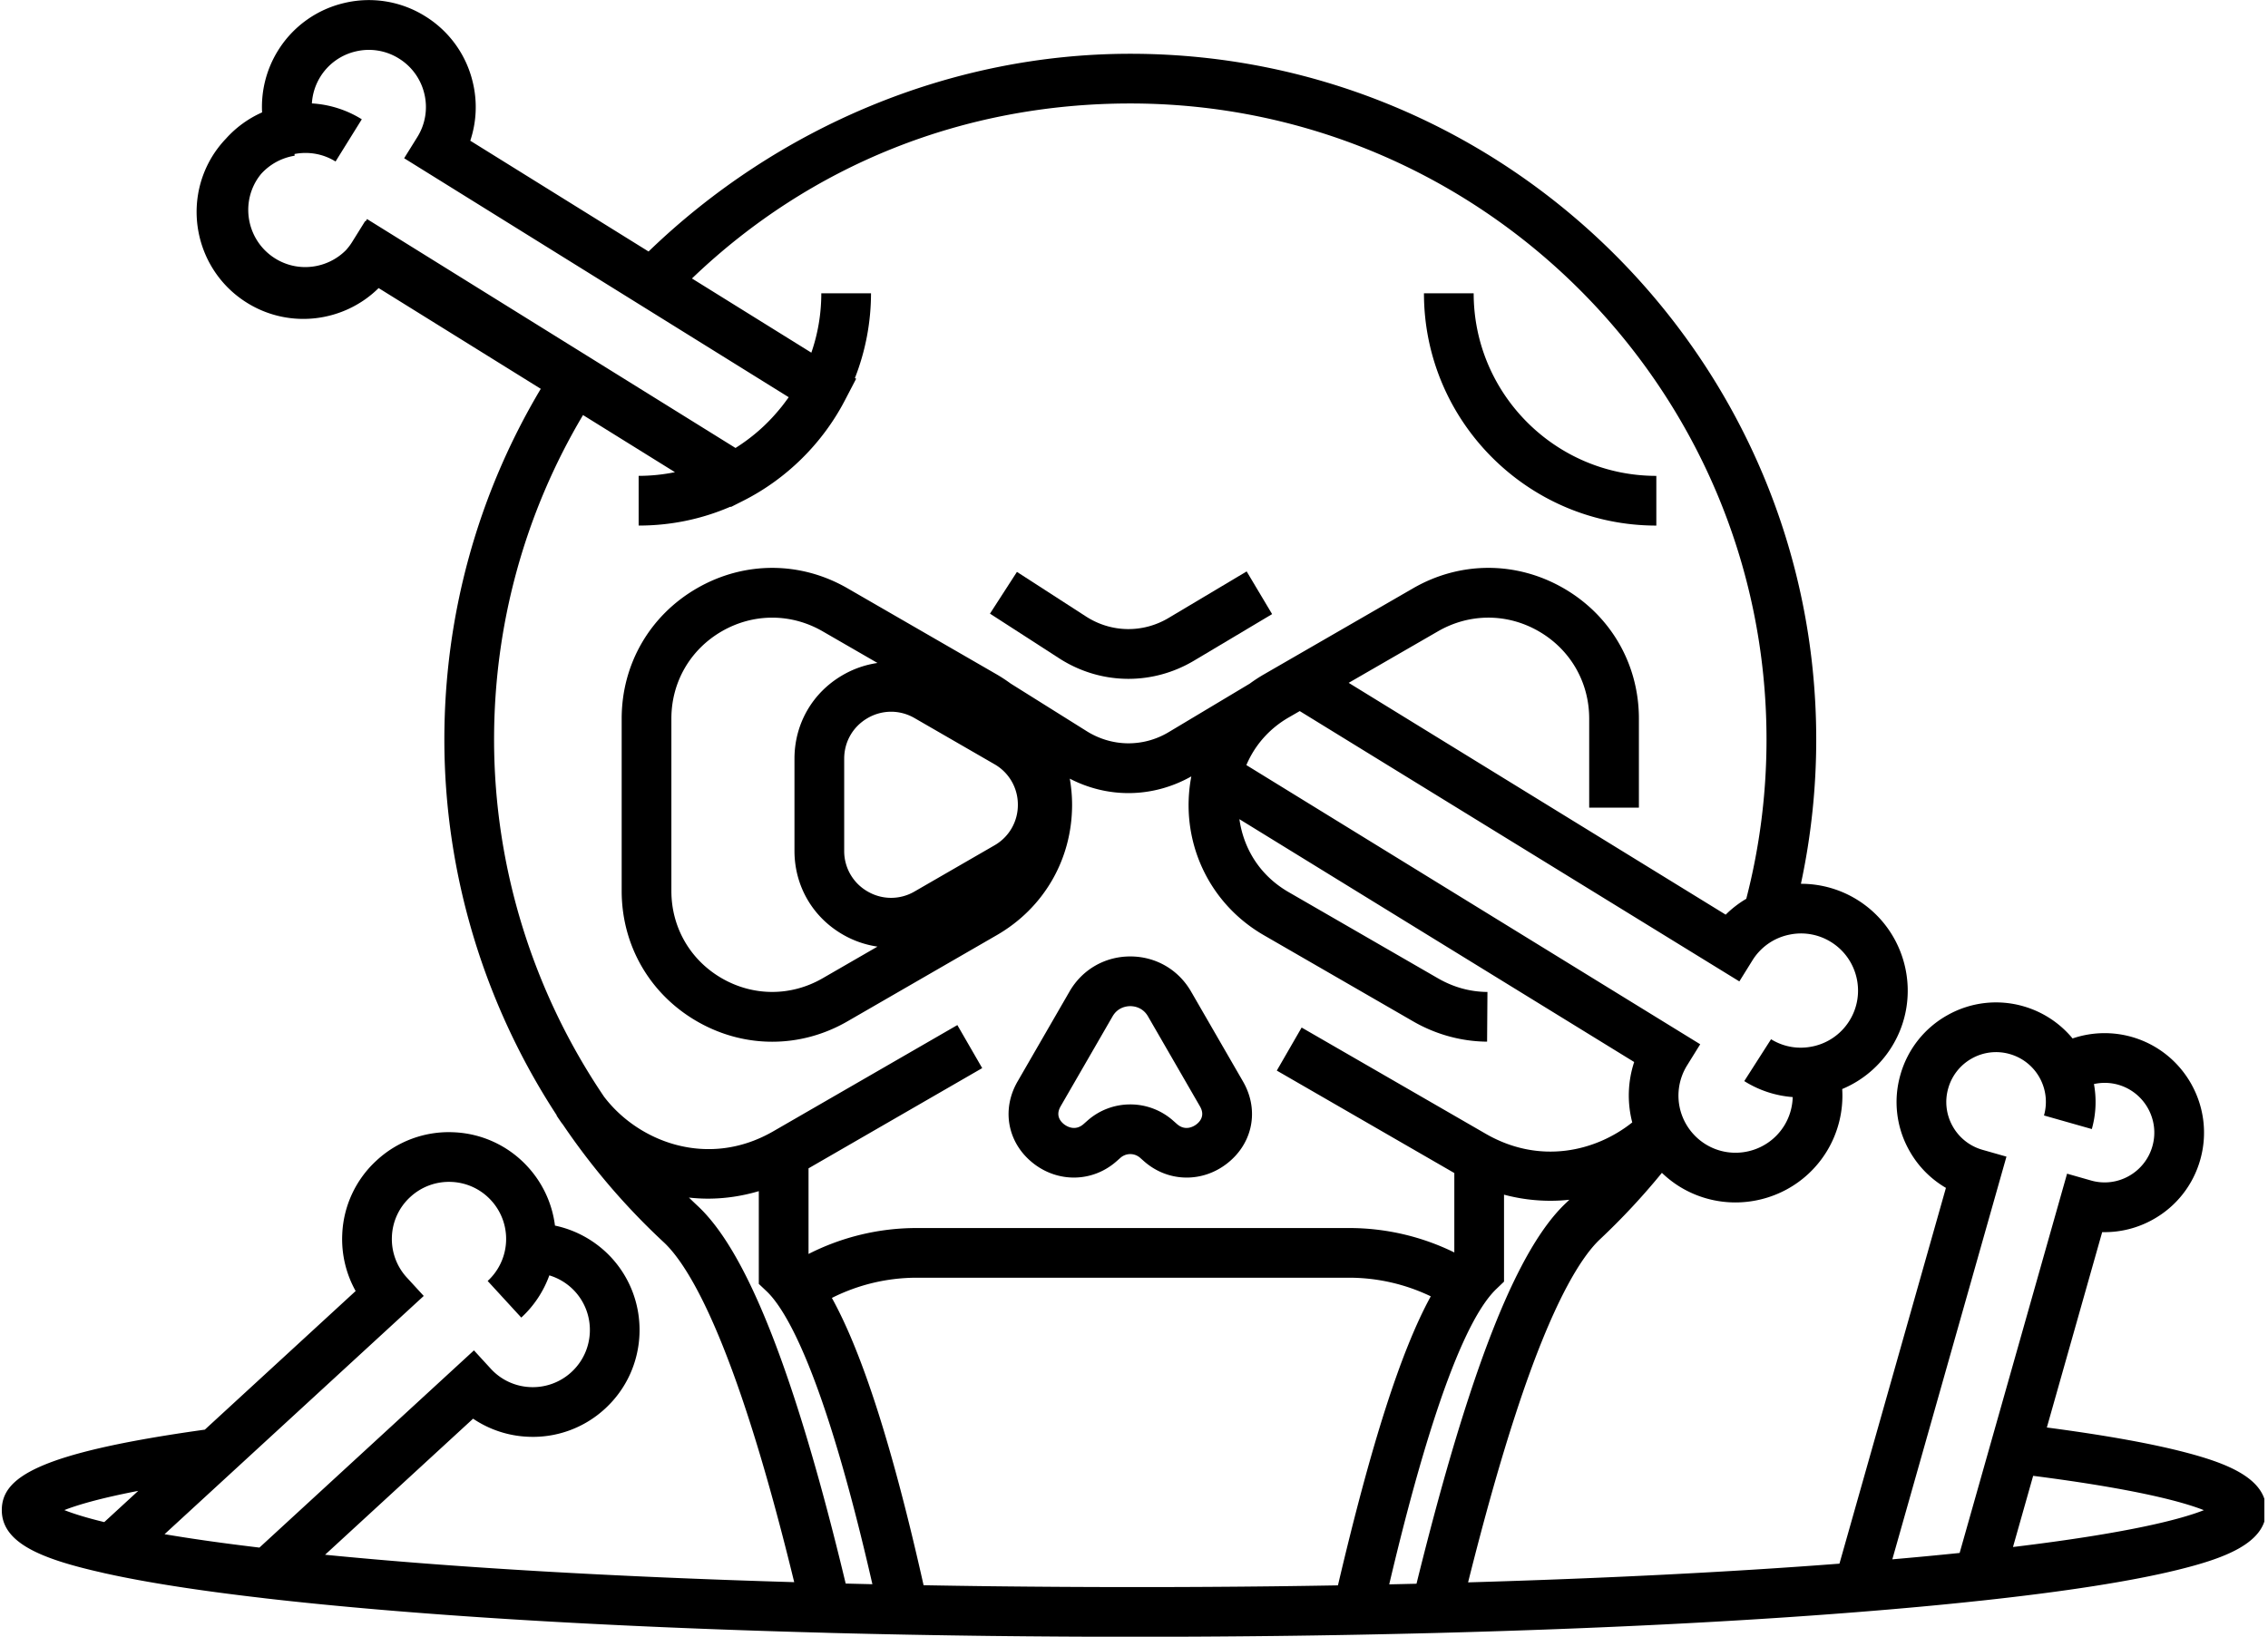 <svg alt="Barebones theme logo" role="presentation" viewBox="0 0 410 296" xmlns="http://www.w3.org/2000/svg" xmlns:serif="http://www.serif.com/" fill-rule="evenodd" clip-rule="evenodd" stroke-linejoin="round" stroke-miterlimit="1.414"><g serif:id="Plan de travail1" transform="translate(-51.326 -108.018)"><path fill="none" d="M51.326 108.018h409.345v295.964H51.326z"/><clipPath id="a"><path d="M51.326 108.018h409.345v295.964H51.326z"/></clipPath><g fill-rule="nonzero" clip-path="url(#a)"><path d="M238.259 318.49c4.539 3.46 10.667 3.266 14.905-.476l.712-.629a2.692 2.692 0 0 1 3.557 0l.713.63c2.218 1.957 4.952 2.944 7.706 2.944 2.51 0 5.035-.82 7.199-2.47 4.493-3.427 5.857-9.106 3.398-14.122a13.33 13.33 0 0 0-.423-.794l-9.386-16.257c-2.293-3.973-6.399-6.344-10.985-6.344-4.587 0-8.693 2.371-10.986 6.344l-9.389 16.262c-.149.258-.288.52-.416.78-2.462 5.025-1.098 10.705 3.395 14.131zm4.676-10.177c.041-.084.085-.167.13-.246l9.386-16.257c.964-1.669 2.561-1.849 3.204-1.849.642 0 2.239.18 3.202 1.85l9.383 16.252c.047.08.09.16.135.251.757 1.544-.16 2.561-.774 3.028-.433.331-1.962 1.3-3.505-.063l-.714-.63a11.652 11.652 0 0 0-7.727-2.918c-2.763 0-5.525.973-7.728 2.917l-.713.63c-1.544 1.363-3.074.396-3.505.064-.614-.468-1.532-1.484-.774-3.029zM350.751 203.058v-8.987c-18.207 0-33.021-14.813-33.021-33.02h-8.987c0 23.162 18.845 42.007 42.008 42.007zM255.322 230.773c4.083 0 8.171-1.094 11.853-3.288l14.119-8.417-4.603-7.72-14.119 8.418c-4.653 2.773-10.371 2.671-14.92-.268l-12.487-8.065-4.876 7.55 12.487 8.064c3.841 2.481 8.19 3.726 12.546 3.726z"/><path d="M446.836 370.773c-6.189-1.655-14.751-3.206-25.489-4.62l10.004-35.33a17.842 17.842 0 0 0 9.174-2.276 17.886 17.886 0 0 0 8.554-10.819c2.703-9.535-2.857-19.497-12.408-22.21a18.008 18.008 0 0 0-10.674.284 17.93 17.93 0 0 0-8.919-5.828 17.853 17.853 0 0 0-13.67 1.603 17.874 17.874 0 0 0-8.534 10.798 17.835 17.835 0 0 0 1.596 13.676 17.879 17.879 0 0 0 6.633 6.771l-19.248 67.953c-19.844 1.525-42.402 2.663-67.135 3.384 3.017-12.028 5.859-22.085 8.659-30.634 6.671-20.426 11.942-28.355 15.189-31.409a124.288 124.288 0 0 0 11.19-12.012 19.379 19.379 0 0 0 3.129 2.448 19.176 19.176 0 0 0 10.159 2.903c6.46 0 12.782-3.234 16.44-9.112a19.317 19.317 0 0 0 2.865-11.394 19.244 19.244 0 0 0 8.941-7.61c5.624-9.039 2.842-20.97-6.208-26.604a19.226 19.226 0 0 0-10.196-2.899 124.275 124.275 0 0 0 2.769-26.089c0-68.376-55.629-124.005-124.005-124.005-32.45 0-63.776 13.25-87.083 35.756l-32.229-20.034a19.17 19.17 0 0 0 .472-10.49 19.207 19.207 0 0 0-8.62-12.018 19.177 19.177 0 0 0-14.59-2.406 19.218 19.218 0 0 0-12.021 8.616 19.291 19.291 0 0 0-2.875 11.177 19.207 19.207 0 0 0-6.513 4.726 19.32 19.32 0 0 0-2.421 3.104c-5.619 9.048-2.829 20.983 6.217 26.605 7.728 4.808 17.57 3.473 23.784-2.667l29.313 18.218c-11.414 19.135-17.431 40.95-17.431 63.417 0 24.274 7.218 47.927 20.333 67.976l-.025.02a3.608 3.608 0 0 1-.26-.39l.13.216c.226.354.453.698.695 1.042l.019.03.153.227c.138.196.288.38.429.572a123.573 123.573 0 0 0 18.168 21.2c3.231 2.996 8.462 10.777 15.035 30.818 2.837 8.645 5.713 18.951 8.567 30.664-32.655-.965-61.642-2.66-84.807-4.957l26.757-24.605a19.154 19.154 0 0 0 9.956 3.268 19.2 19.2 0 0 0 13.91-5.086c7.834-7.203 8.35-19.443 1.141-27.297a19.366 19.366 0 0 0-10.204-5.802 19.272 19.272 0 0 0-4.942-10.655 19.18 19.18 0 0 0-13.405-6.222 19.193 19.193 0 0 0-13.879 5.08 19.138 19.138 0 0 0-6.231 13.405 19.224 19.224 0 0 0 2.423 10.225l-27.262 25.066c-30.543 4.27-36.704 8.74-36.704 14.56 0 5.976 7.24 8.84 18.117 11.293.264.065.535.13.729.167 7.218 1.598 16.742 3.086 28.227 4.416l.502.064c26.012 3 60.878 5.148 100.857 6.217l1.662.05c9.276.241 18.943.423 28.733.54a2209.787 2209.787 0 0 0 51.359.007c9.541-.11 19.371-.297 29.277-.55l.242-.008c.139-.003.277-.005.417-.01l1.291-.036c27.446-.745 52.311-1.992 73.899-3.706 8.089-.639 15.596-1.333 22.223-2.053l.366-.035c15.203-1.644 27.114-3.51 35.4-5.547 8.333-2.048 16.044-4.774 16.044-10.81.003-5.763-7.157-8.454-14.161-10.327zM70.175 383.26c-3.422-.827-5.709-1.572-7.218-2.17 2.26-.892 6.296-2.112 13.359-3.478l-6.141 5.648zm28.048 4.61c-6.417-.765-12.147-1.572-17.15-2.422l46.855-43.082-3.037-3.308a10.285 10.285 0 0 1-2.717-7.433 10.22 10.22 0 0 1 3.33-7.16 10.28 10.28 0 0 1 7.426-2.72 10.255 10.255 0 0 1 7.167 3.326 10.3 10.3 0 0 1 2.66 8.145 10.31 10.31 0 0 1-3.273 6.441l6.077 6.621a19.281 19.281 0 0 0 5.072-7.634 10.335 10.335 0 0 1 4.612 2.887c3.852 4.195 3.577 10.742-.612 14.594a10.278 10.278 0 0 1-7.444 2.723 10.221 10.221 0 0 1-7.142-3.323l-3.042-3.318-38.782 35.663zm284.118-109.5c4.838 3.01 6.328 9.39 3.319 14.225a10.284 10.284 0 0 1-7.149 4.74 10.145 10.145 0 0 1-6.402-1.039 7.375 7.375 0 0 1-.618-.354l-4.844 7.57a19.12 19.12 0 0 0 8.757 2.891 10.337 10.337 0 0 1-1.55 5.195c-3.01 4.835-9.393 6.322-14.218 3.323a10.386 10.386 0 0 1-4.433-5.757 10.352 10.352 0 0 1 1.103-8.48l2.377-3.832-82.042-50.482c1.516-3.584 4.144-6.587 7.634-8.604l2.013-1.162 79.473 48.882 2.36-3.796a10.224 10.224 0 0 1 6.646-4.649 10.237 10.237 0 0 1 7.574 1.33zM115.649 117.313a10.237 10.237 0 0 1 7.79 1.285 10.268 10.268 0 0 1 4.609 6.423 10.233 10.233 0 0 1-1.283 7.787l-2.378 3.823 69.52 43.214-.023.035c-.158.226-.327.444-.49.667a34.15 34.15 0 0 1-.729.961 37.647 37.647 0 0 1-1.375 1.62c-.144.16-.286.32-.433.476a34.4 34.4 0 0 1-1.343 1.358l-.041.04c-.528.5-1.072.982-1.631 1.447l-.013.01a32.8 32.8 0 0 1-1.647 1.28l-.171.123c-.542.391-1.096.766-1.661 1.123l-.06.04-66.612-41.396-.261.42-.082-.05-2.376 3.817c-.32.514-.686.982-1.076 1.42-3.315 3.361-8.631 4.12-12.8 1.526-4.837-3.007-6.33-9.387-3.328-14.222.233-.375.493-.723.764-1.057a10.378 10.378 0 0 1 6.071-3.306l-.026-.308c2.471-.48 5.12-.077 7.422 1.353l4.744-7.633a19.215 19.215 0 0 0-9.021-2.872 10.284 10.284 0 0 1 1.519-4.802 10.255 10.255 0 0 1 6.421-4.602zm44.873 189.02c-12.811-18.919-19.879-41.45-19.879-64.587 0-20.786 5.552-40.962 16.08-58.672l16.617 10.328a33.077 33.077 0 0 1-6.562.667v8.987c5.795 0 11.369-1.15 16.602-3.415l.083.052 2.257-1.14c7.784-3.932 14.292-10.365 18.328-18.115l2.048-3.932-.224-.12a42.117 42.117 0 0 0 2.912-15.335h-8.987a32.69 32.69 0 0 1-1.799 10.74l-21.582-13.416c21.477-20.613 49.255-31.646 79.236-31.646 63.421 0 115.018 51.597 115.018 115.018 0 9.784-1.24 19.46-3.658 28.8a18.952 18.952 0 0 0-3.722 2.87l-68.154-41.92 16.14-9.317c5.703-3.295 12.514-3.297 18.219-.005 5.71 3.294 9.119 9.197 9.119 15.79v16.095h8.986v-16.096c0-9.842-5.089-18.654-13.613-23.573-8.521-4.917-18.692-4.913-27.206.008l-26.999 15.585a28.028 28.028 0 0 0-2.531 1.655l-14.678 8.787c-4.653 2.774-10.371 2.671-14.973-.3l-13.575-8.504a28.149 28.149 0 0 0-2.498-1.64l-26.995-15.585c-8.52-4.919-18.694-4.92-27.214 0-8.521 4.92-13.607 13.73-13.607 23.57v31.17c0 9.837 5.087 18.647 13.607 23.567 4.261 2.46 8.934 3.69 13.607 3.69s9.348-1.23 13.607-3.69l26.995-15.586c8.521-4.919 13.607-13.729 13.607-23.568 0-1.608-.149-3.186-.414-4.727 3.335 1.73 6.962 2.611 10.6 2.611 3.904 0 7.812-1.013 11.369-3.02-2.18 11.431 2.974 22.86 13.095 28.708l26.993 15.582c4.101 2.372 8.728 3.644 13.38 3.678l.065-8.988c-3.142-.02-6.15-.854-8.948-2.47l-26.995-15.584c-5.484-3.169-8.196-8.212-8.896-13.19l71.363 43.912a19.356 19.356 0 0 0-.349 10.924c-6.584 5.25-16.726 7.691-26.494 2.05l-33.272-19.207-4.491 7.784 32.092 18.525V334.5a43.116 43.116 0 0 0-19.025-4.416h-78.144a43.094 43.094 0 0 0-19.574 4.69v-15.485l31.396-18.123-4.492-7.783-33.271 19.205c-11.808 6.814-24.393 1.923-30.6-6.255zm43.159-29.324a17.592 17.592 0 0 0 6.272 2.185l-9.916 5.725c-5.707 3.295-12.521 3.295-18.227 0-5.706-3.295-9.114-9.196-9.114-15.785v-31.17c0-6.59 3.407-12.49 9.113-15.786 2.854-1.647 5.983-2.47 9.114-2.47 3.131 0 6.261.823 9.114 2.47l9.916 5.725a17.566 17.566 0 0 0-6.272 2.185c-5.468 3.157-8.733 8.811-8.733 15.125v16.671c.001 6.314 3.266 11.968 8.733 15.125zm4.494-7.782a8.395 8.395 0 0 1-4.239-7.344v-16.67c0-3.066 1.584-5.812 4.239-7.344a8.464 8.464 0 0 1 4.239-1.149c1.456 0 2.913.383 4.24 1.15l14.438 8.335a8.393 8.393 0 0 1 4.239 7.343 8.393 8.393 0 0 1-4.239 7.342l-14.438 8.337a8.4 8.4 0 0 1-8.479 0zm-3.97 125.148c-3.096-12.923-6.232-24.27-9.332-33.719-5.838-17.802-11.55-29.122-17.461-34.605-.521-.484-1.032-.979-1.543-1.472 1.138.122 2.283.192 3.432.192 3.075 0 6.17-.457 9.199-1.357v16.773l1.406 1.33c3.396 3.211 10.309 14.377 19.127 52.975-1.624-.036-3.225-.076-4.828-.117zm77.528.495c-15.658.186-33.443.197-51.146-.009-4.131-.05-8.231-.112-12.299-.185-5.547-24.734-11.018-41.9-16.578-51.953a34.125 34.125 0 0 1 15.351-3.655h78.144a34.119 34.119 0 0 1 14.77 3.366c-5.399 9.863-10.772 26.686-16.781 52.266-3.851.066-7.682.125-11.461.17zm25.662-.465c-1.646.04-3.29.078-4.932.115 3.474-14.709 11.252-45.645 19.368-53.418l1.386-1.326V324.05a32.474 32.474 0 0 0 8.396 1.105 32.5 32.5 0 0 0 3.418-.184c-.208.197-.412.4-.621.596-5.915 5.564-11.664 17.068-17.574 35.164-3.054 9.321-6.146 20.355-9.441 33.675zm98.186-5.566a736.18 736.18 0 0 1-12.167 1.153l20.631-72.82-4.321-1.229a8.967 8.967 0 0 1-5.409-4.277 8.91 8.91 0 0 1-.797-6.836 8.95 8.95 0 0 1 4.272-5.409 8.93 8.93 0 0 1 6.84-.8 8.968 8.968 0 0 1 5.69 4.832 8.98 8.98 0 0 1 .51 6.276l8.646 2.456c.758-2.667.876-5.45.386-8.138a8.989 8.989 0 0 1 4.364.116c4.774 1.356 7.559 6.342 6.206 11.113a8.959 8.959 0 0 1-4.283 5.42 8.902 8.902 0 0 1-6.817.792l-4.329-1.233-19.422 68.584zm9.645-1.075l3.645-12.87c18.799 2.415 27.18 4.751 30.858 6.21-3.906 1.547-13.119 4.082-34.503 6.66z"/></g></g></svg>
